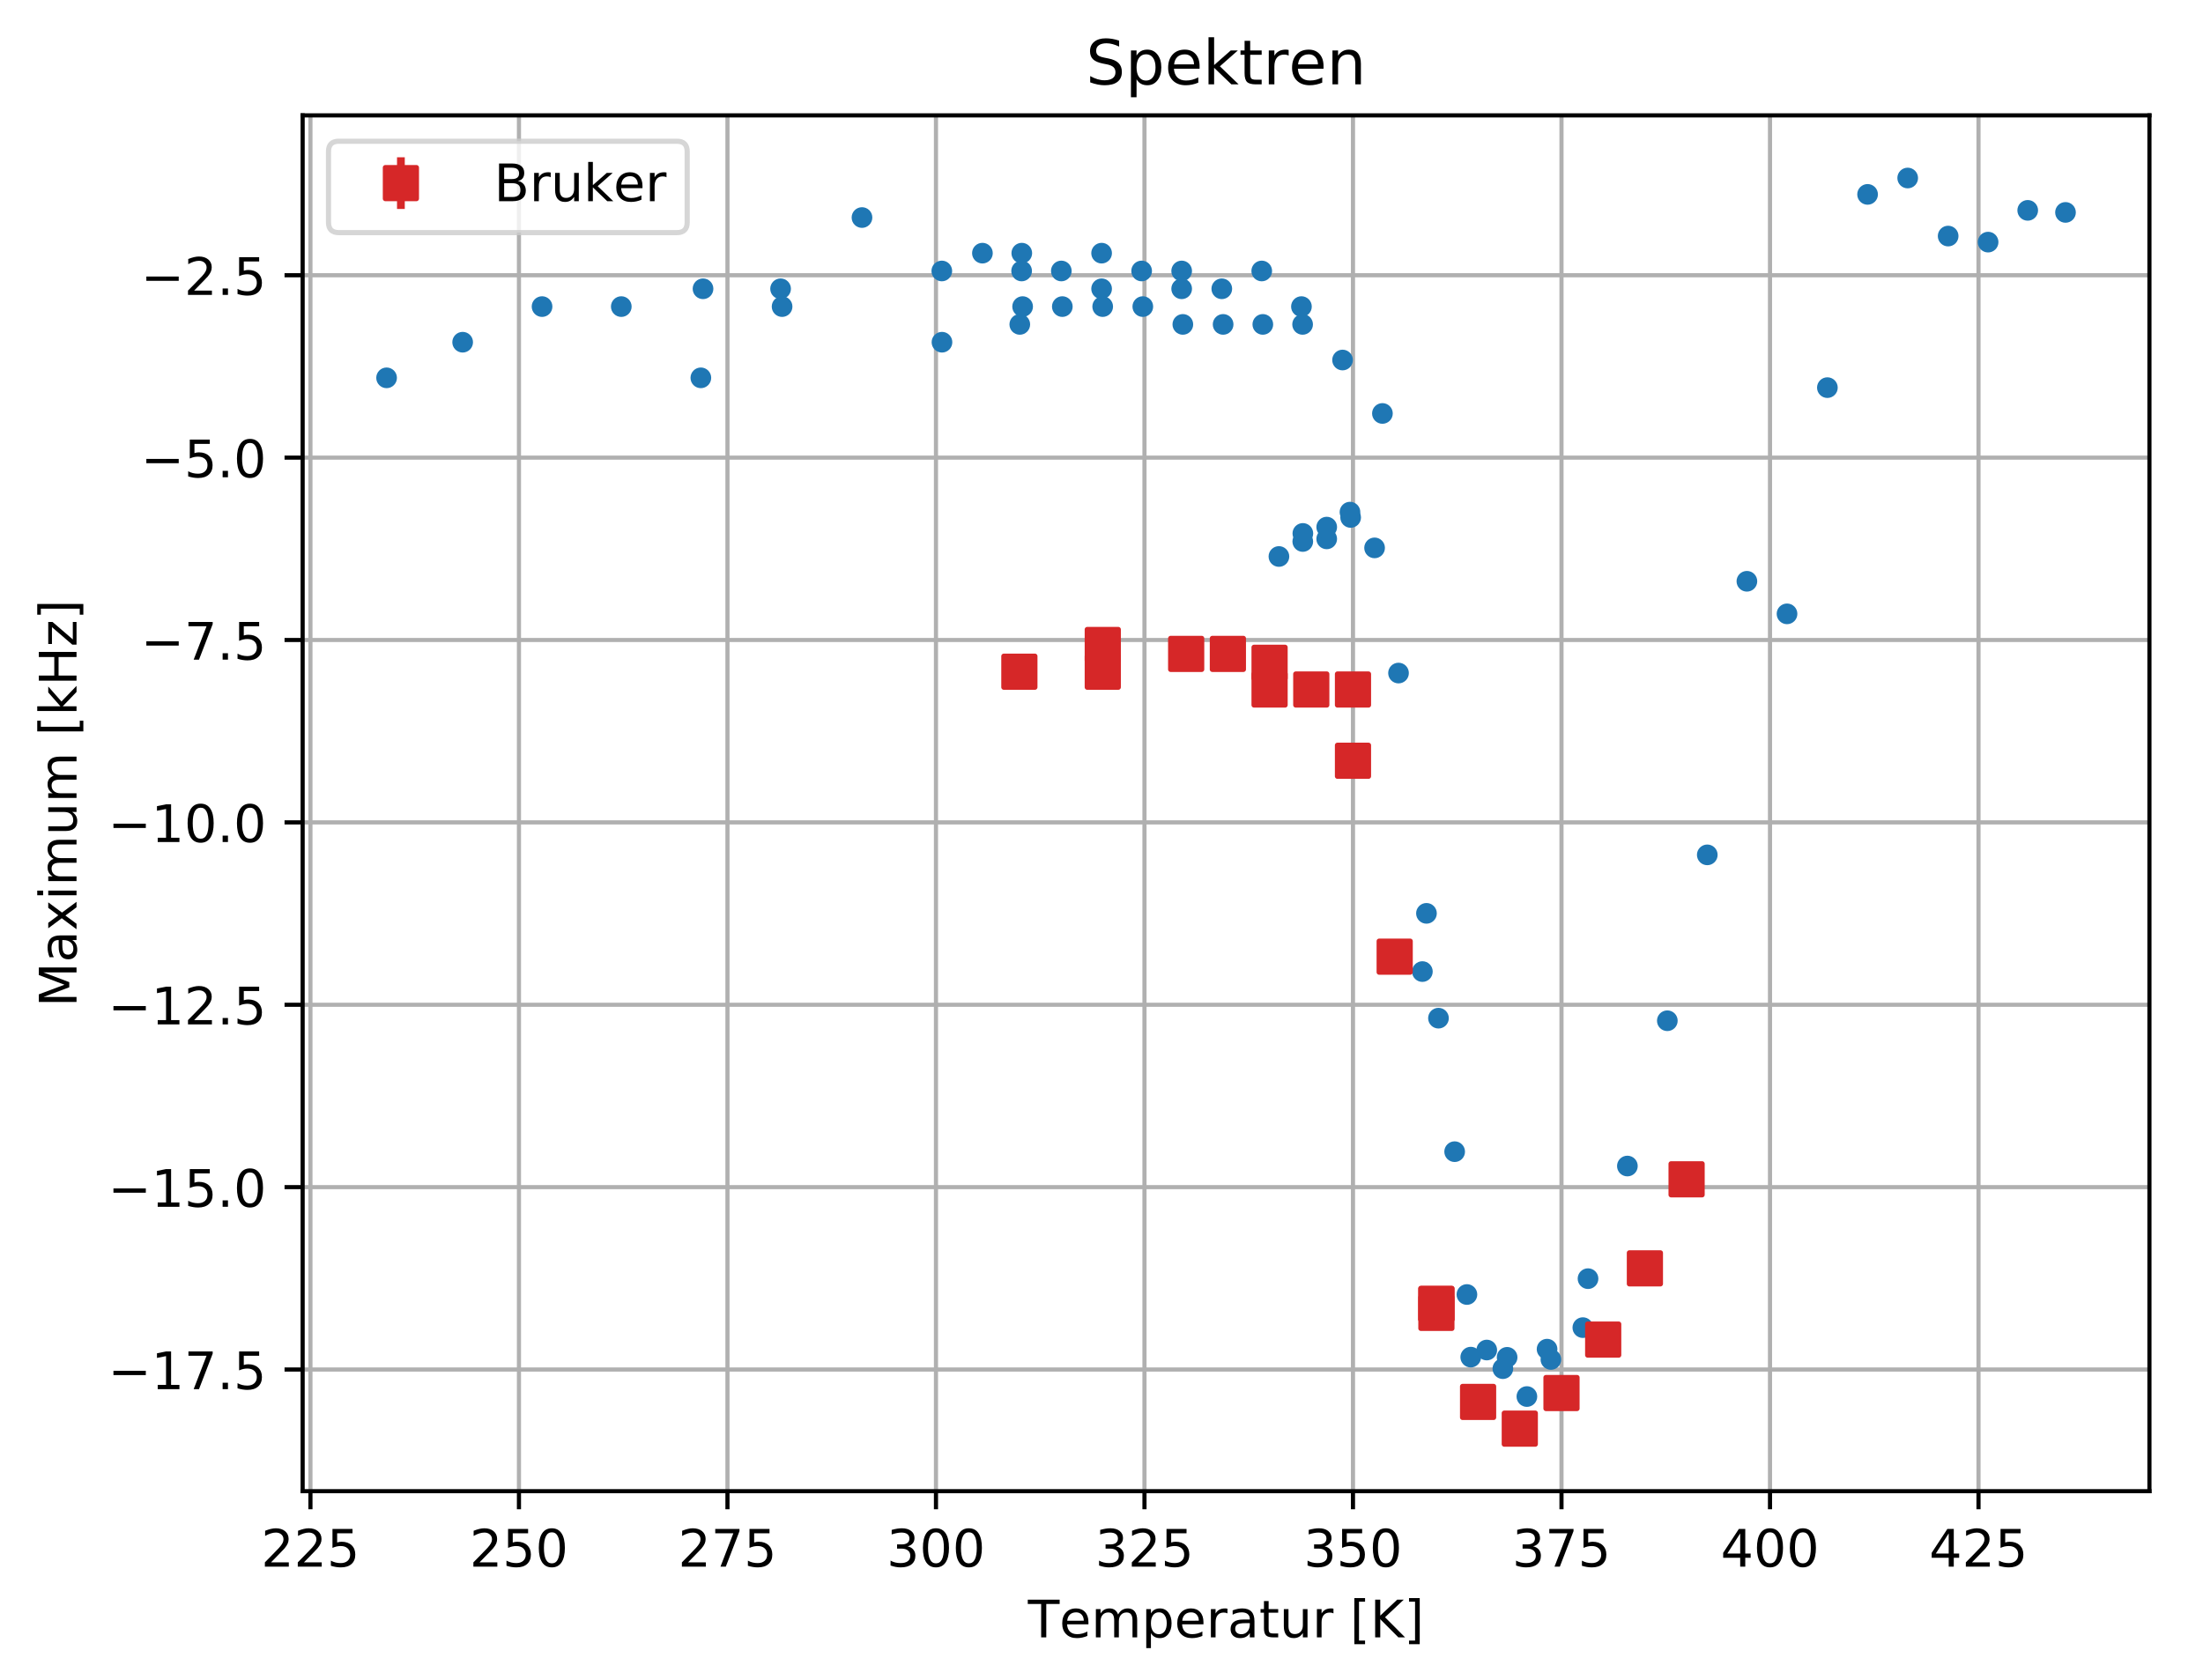 <?xml version="1.0" encoding="utf-8" standalone="no"?>
<!DOCTYPE svg PUBLIC "-//W3C//DTD SVG 1.1//EN"
  "http://www.w3.org/Graphics/SVG/1.1/DTD/svg11.dtd">
<!-- Created with matplotlib (http://matplotlib.org/) -->
<svg height="325pt" version="1.1" viewBox="0 0 426 325" width="426pt" xmlns="http://www.w3.org/2000/svg" xmlns:xlink="http://www.w3.org/1999/xlink">
 <defs>
  <style type="text/css">
*{stroke-linecap:butt;stroke-linejoin:round;}
  </style>
 </defs>
 <g id="figure_1">
  <g id="patch_1">
   <path d="M 0 325.986 
L 426.343 325.986 
L 426.343 0 
L 0 0 
z
" style="fill:#ffffff;"/>
  </g>
  <g id="axes_1">
   <g id="patch_2">
    <path d="M 58.523 288.43 
L 415.643 288.43 
L 415.643 22.318 
L 58.523 22.318 
z
" style="fill:#ffffff;"/>
   </g>
   <g id="matplotlib.axis_1">
    <g id="xtick_1">
     <g id="line2d_1">
      <path clip-path="url(#pf6252d407a)" d="M 60.031 288.43 
L 60.031 22.318 
" style="fill:none;stroke:#b0b0b0;stroke-linecap:square;stroke-width:0.8;"/>
     </g>
     <g id="line2d_2">
      <defs>
       <path d="M 0 0 
L 0 3.5 
" id="mc29997a175" style="stroke:#000000;stroke-width:0.8;"/>
      </defs>
      <g>
       <use style="stroke:#000000;stroke-width:0.8;" x="60.031" xlink:href="#mc29997a175" y="288.43"/>
      </g>
     </g>
     <g id="text_1">
      <!-- 225 -->
      <defs>
       <path d="M 19.188 8.297 
L 53.609 8.297 
L 53.609 0 
L 7.328 0 
L 7.328 8.297 
Q 12.938 14.109 22.625 23.891 
Q 32.328 33.688 34.812 36.531 
Q 39.547 41.844 41.422 45.531 
Q 43.312 49.219 43.312 52.781 
Q 43.312 58.594 39.234 62.25 
Q 35.156 65.922 28.609 65.922 
Q 23.969 65.922 18.812 64.312 
Q 13.672 62.703 7.812 59.422 
L 7.812 69.391 
Q 13.766 71.781 18.938 73 
Q 24.125 74.219 28.422 74.219 
Q 39.75 74.219 46.484 68.547 
Q 53.219 62.891 53.219 53.422 
Q 53.219 48.922 51.531 44.891 
Q 49.859 40.875 45.406 35.406 
Q 44.188 33.984 37.641 27.219 
Q 31.109 20.453 19.188 8.297 
z
" id="DejaVuSans-32"/>
       <path d="M 10.797 72.906 
L 49.516 72.906 
L 49.516 64.594 
L 19.828 64.594 
L 19.828 46.734 
Q 21.969 47.469 24.109 47.828 
Q 26.266 48.188 28.422 48.188 
Q 40.625 48.188 47.75 41.5 
Q 54.891 34.812 54.891 23.391 
Q 54.891 11.625 47.562 5.094 
Q 40.234 -1.422 26.906 -1.422 
Q 22.312 -1.422 17.547 -0.641 
Q 12.797 0.141 7.719 1.703 
L 7.719 11.625 
Q 12.109 9.234 16.797 8.062 
Q 21.484 6.891 26.703 6.891 
Q 35.156 6.891 40.078 11.328 
Q 45.016 15.766 45.016 23.391 
Q 45.016 31 40.078 35.438 
Q 35.156 39.891 26.703 39.891 
Q 22.75 39.891 18.812 39.016 
Q 14.891 38.141 10.797 36.281 
z
" id="DejaVuSans-35"/>
      </defs>
      <g transform="translate(50.488 303.029)scale(0.1 -0.1)">
       <use xlink:href="#DejaVuSans-32"/>
       <use x="63.623" xlink:href="#DejaVuSans-32"/>
       <use x="127.246" xlink:href="#DejaVuSans-35"/>
      </g>
     </g>
    </g>
    <g id="xtick_2">
     <g id="line2d_3">
      <path clip-path="url(#pf6252d407a)" d="M 100.351 288.43 
L 100.351 22.318 
" style="fill:none;stroke:#b0b0b0;stroke-linecap:square;stroke-width:0.8;"/>
     </g>
     <g id="line2d_4">
      <g>
       <use style="stroke:#000000;stroke-width:0.8;" x="100.351" xlink:href="#mc29997a175" y="288.43"/>
      </g>
     </g>
     <g id="text_2">
      <!-- 250 -->
      <defs>
       <path d="M 31.781 66.406 
Q 24.172 66.406 20.328 58.906 
Q 16.5 51.422 16.5 36.375 
Q 16.5 21.391 20.328 13.891 
Q 24.172 6.391 31.781 6.391 
Q 39.453 6.391 43.281 13.891 
Q 47.125 21.391 47.125 36.375 
Q 47.125 51.422 43.281 58.906 
Q 39.453 66.406 31.781 66.406 
z
M 31.781 74.219 
Q 44.047 74.219 50.516 64.516 
Q 56.984 54.828 56.984 36.375 
Q 56.984 17.969 50.516 8.266 
Q 44.047 -1.422 31.781 -1.422 
Q 19.531 -1.422 13.062 8.266 
Q 6.594 17.969 6.594 36.375 
Q 6.594 54.828 13.062 64.516 
Q 19.531 74.219 31.781 74.219 
z
" id="DejaVuSans-30"/>
      </defs>
      <g transform="translate(90.807 303.029)scale(0.1 -0.1)">
       <use xlink:href="#DejaVuSans-32"/>
       <use x="63.623" xlink:href="#DejaVuSans-35"/>
       <use x="127.246" xlink:href="#DejaVuSans-30"/>
      </g>
     </g>
    </g>
    <g id="xtick_3">
     <g id="line2d_5">
      <path clip-path="url(#pf6252d407a)" d="M 140.671 288.43 
L 140.671 22.318 
" style="fill:none;stroke:#b0b0b0;stroke-linecap:square;stroke-width:0.8;"/>
     </g>
     <g id="line2d_6">
      <g>
       <use style="stroke:#000000;stroke-width:0.8;" x="140.671" xlink:href="#mc29997a175" y="288.43"/>
      </g>
     </g>
     <g id="text_3">
      <!-- 275 -->
      <defs>
       <path d="M 8.203 72.906 
L 55.078 72.906 
L 55.078 68.703 
L 28.609 0 
L 18.312 0 
L 43.219 64.594 
L 8.203 64.594 
z
" id="DejaVuSans-37"/>
      </defs>
      <g transform="translate(131.127 303.029)scale(0.1 -0.1)">
       <use xlink:href="#DejaVuSans-32"/>
       <use x="63.623" xlink:href="#DejaVuSans-37"/>
       <use x="127.246" xlink:href="#DejaVuSans-35"/>
      </g>
     </g>
    </g>
    <g id="xtick_4">
     <g id="line2d_7">
      <path clip-path="url(#pf6252d407a)" d="M 180.991 288.43 
L 180.991 22.318 
" style="fill:none;stroke:#b0b0b0;stroke-linecap:square;stroke-width:0.8;"/>
     </g>
     <g id="line2d_8">
      <g>
       <use style="stroke:#000000;stroke-width:0.8;" x="180.991" xlink:href="#mc29997a175" y="288.43"/>
      </g>
     </g>
     <g id="text_4">
      <!-- 300 -->
      <defs>
       <path d="M 40.578 39.312 
Q 47.656 37.797 51.625 33 
Q 55.609 28.219 55.609 21.188 
Q 55.609 10.406 48.188 4.484 
Q 40.766 -1.422 27.094 -1.422 
Q 22.516 -1.422 17.656 -0.516 
Q 12.797 0.391 7.625 2.203 
L 7.625 11.719 
Q 11.719 9.328 16.594 8.109 
Q 21.484 6.891 26.812 6.891 
Q 36.078 6.891 40.938 10.547 
Q 45.797 14.203 45.797 21.188 
Q 45.797 27.641 41.281 31.266 
Q 36.766 34.906 28.719 34.906 
L 20.219 34.906 
L 20.219 43.016 
L 29.109 43.016 
Q 36.375 43.016 40.234 45.922 
Q 44.094 48.828 44.094 54.297 
Q 44.094 59.906 40.109 62.906 
Q 36.141 65.922 28.719 65.922 
Q 24.656 65.922 20.016 65.031 
Q 15.375 64.156 9.812 62.312 
L 9.812 71.094 
Q 15.438 72.656 20.344 73.438 
Q 25.25 74.219 29.594 74.219 
Q 40.828 74.219 47.359 69.109 
Q 53.906 64.016 53.906 55.328 
Q 53.906 49.266 50.438 45.094 
Q 46.969 40.922 40.578 39.312 
z
" id="DejaVuSans-33"/>
      </defs>
      <g transform="translate(171.447 303.029)scale(0.1 -0.1)">
       <use xlink:href="#DejaVuSans-33"/>
       <use x="63.623" xlink:href="#DejaVuSans-30"/>
       <use x="127.246" xlink:href="#DejaVuSans-30"/>
      </g>
     </g>
    </g>
    <g id="xtick_5">
     <g id="line2d_9">
      <path clip-path="url(#pf6252d407a)" d="M 221.31 288.43 
L 221.31 22.318 
" style="fill:none;stroke:#b0b0b0;stroke-linecap:square;stroke-width:0.8;"/>
     </g>
     <g id="line2d_10">
      <g>
       <use style="stroke:#000000;stroke-width:0.8;" x="221.31" xlink:href="#mc29997a175" y="288.43"/>
      </g>
     </g>
     <g id="text_5">
      <!-- 325 -->
      <g transform="translate(211.767 303.029)scale(0.1 -0.1)">
       <use xlink:href="#DejaVuSans-33"/>
       <use x="63.623" xlink:href="#DejaVuSans-32"/>
       <use x="127.246" xlink:href="#DejaVuSans-35"/>
      </g>
     </g>
    </g>
    <g id="xtick_6">
     <g id="line2d_11">
      <path clip-path="url(#pf6252d407a)" d="M 261.63 288.43 
L 261.63 22.318 
" style="fill:none;stroke:#b0b0b0;stroke-linecap:square;stroke-width:0.8;"/>
     </g>
     <g id="line2d_12">
      <g>
       <use style="stroke:#000000;stroke-width:0.8;" x="261.63" xlink:href="#mc29997a175" y="288.43"/>
      </g>
     </g>
     <g id="text_6">
      <!-- 350 -->
      <g transform="translate(252.086 303.029)scale(0.1 -0.1)">
       <use xlink:href="#DejaVuSans-33"/>
       <use x="63.623" xlink:href="#DejaVuSans-35"/>
       <use x="127.246" xlink:href="#DejaVuSans-30"/>
      </g>
     </g>
    </g>
    <g id="xtick_7">
     <g id="line2d_13">
      <path clip-path="url(#pf6252d407a)" d="M 301.95 288.43 
L 301.95 22.318 
" style="fill:none;stroke:#b0b0b0;stroke-linecap:square;stroke-width:0.8;"/>
     </g>
     <g id="line2d_14">
      <g>
       <use style="stroke:#000000;stroke-width:0.8;" x="301.95" xlink:href="#mc29997a175" y="288.43"/>
      </g>
     </g>
     <g id="text_7">
      <!-- 375 -->
      <g transform="translate(292.406 303.029)scale(0.1 -0.1)">
       <use xlink:href="#DejaVuSans-33"/>
       <use x="63.623" xlink:href="#DejaVuSans-37"/>
       <use x="127.246" xlink:href="#DejaVuSans-35"/>
      </g>
     </g>
    </g>
    <g id="xtick_8">
     <g id="line2d_15">
      <path clip-path="url(#pf6252d407a)" d="M 342.27 288.43 
L 342.27 22.318 
" style="fill:none;stroke:#b0b0b0;stroke-linecap:square;stroke-width:0.8;"/>
     </g>
     <g id="line2d_16">
      <g>
       <use style="stroke:#000000;stroke-width:0.8;" x="342.27" xlink:href="#mc29997a175" y="288.43"/>
      </g>
     </g>
     <g id="text_8">
      <!-- 400 -->
      <defs>
       <path d="M 37.797 64.312 
L 12.891 25.391 
L 37.797 25.391 
z
M 35.203 72.906 
L 47.609 72.906 
L 47.609 25.391 
L 58.016 25.391 
L 58.016 17.188 
L 47.609 17.188 
L 47.609 0 
L 37.797 0 
L 37.797 17.188 
L 4.891 17.188 
L 4.891 26.703 
z
" id="DejaVuSans-34"/>
      </defs>
      <g transform="translate(332.726 303.029)scale(0.1 -0.1)">
       <use xlink:href="#DejaVuSans-34"/>
       <use x="63.623" xlink:href="#DejaVuSans-30"/>
       <use x="127.246" xlink:href="#DejaVuSans-30"/>
      </g>
     </g>
    </g>
    <g id="xtick_9">
     <g id="line2d_17">
      <path clip-path="url(#pf6252d407a)" d="M 382.589 288.43 
L 382.589 22.318 
" style="fill:none;stroke:#b0b0b0;stroke-linecap:square;stroke-width:0.8;"/>
     </g>
     <g id="line2d_18">
      <g>
       <use style="stroke:#000000;stroke-width:0.8;" x="382.589" xlink:href="#mc29997a175" y="288.43"/>
      </g>
     </g>
     <g id="text_9">
      <!-- 425 -->
      <g transform="translate(373.046 303.029)scale(0.1 -0.1)">
       <use xlink:href="#DejaVuSans-34"/>
       <use x="63.623" xlink:href="#DejaVuSans-32"/>
       <use x="127.246" xlink:href="#DejaVuSans-35"/>
      </g>
     </g>
    </g>
    <g id="text_10">
     <!-- Temperatur [K] -->
     <defs>
      <path d="M -0.297 72.906 
L 61.375 72.906 
L 61.375 64.594 
L 35.5 64.594 
L 35.5 0 
L 25.594 0 
L 25.594 64.594 
L -0.297 64.594 
z
" id="DejaVuSans-54"/>
      <path d="M 56.203 29.594 
L 56.203 25.203 
L 14.891 25.203 
Q 15.484 15.922 20.484 11.062 
Q 25.484 6.203 34.422 6.203 
Q 39.594 6.203 44.453 7.469 
Q 49.312 8.734 54.109 11.281 
L 54.109 2.781 
Q 49.266 0.734 44.188 -0.344 
Q 39.109 -1.422 33.891 -1.422 
Q 20.797 -1.422 13.156 6.188 
Q 5.516 13.812 5.516 26.812 
Q 5.516 40.234 12.766 48.109 
Q 20.016 56 32.328 56 
Q 43.359 56 49.781 48.891 
Q 56.203 41.797 56.203 29.594 
z
M 47.219 32.234 
Q 47.125 39.594 43.094 43.984 
Q 39.062 48.391 32.422 48.391 
Q 24.906 48.391 20.391 44.141 
Q 15.875 39.891 15.188 32.172 
z
" id="DejaVuSans-65"/>
      <path d="M 52 44.188 
Q 55.375 50.25 60.062 53.125 
Q 64.75 56 71.094 56 
Q 79.641 56 84.281 50.016 
Q 88.922 44.047 88.922 33.016 
L 88.922 0 
L 79.891 0 
L 79.891 32.719 
Q 79.891 40.578 77.094 44.375 
Q 74.312 48.188 68.609 48.188 
Q 61.625 48.188 57.562 43.547 
Q 53.516 38.922 53.516 30.906 
L 53.516 0 
L 44.484 0 
L 44.484 32.719 
Q 44.484 40.625 41.703 44.406 
Q 38.922 48.188 33.109 48.188 
Q 26.219 48.188 22.156 43.531 
Q 18.109 38.875 18.109 30.906 
L 18.109 0 
L 9.078 0 
L 9.078 54.688 
L 18.109 54.688 
L 18.109 46.188 
Q 21.188 51.219 25.484 53.609 
Q 29.781 56 35.688 56 
Q 41.656 56 45.828 52.969 
Q 50 49.953 52 44.188 
z
" id="DejaVuSans-6d"/>
      <path d="M 18.109 8.203 
L 18.109 -20.797 
L 9.078 -20.797 
L 9.078 54.688 
L 18.109 54.688 
L 18.109 46.391 
Q 20.953 51.266 25.266 53.625 
Q 29.594 56 35.594 56 
Q 45.562 56 51.781 48.094 
Q 58.016 40.188 58.016 27.297 
Q 58.016 14.406 51.781 6.484 
Q 45.562 -1.422 35.594 -1.422 
Q 29.594 -1.422 25.266 0.953 
Q 20.953 3.328 18.109 8.203 
z
M 48.688 27.297 
Q 48.688 37.203 44.609 42.844 
Q 40.531 48.484 33.406 48.484 
Q 26.266 48.484 22.188 42.844 
Q 18.109 37.203 18.109 27.297 
Q 18.109 17.391 22.188 11.75 
Q 26.266 6.109 33.406 6.109 
Q 40.531 6.109 44.609 11.75 
Q 48.688 17.391 48.688 27.297 
z
" id="DejaVuSans-70"/>
      <path d="M 41.109 46.297 
Q 39.594 47.172 37.812 47.578 
Q 36.031 48 33.891 48 
Q 26.266 48 22.188 43.047 
Q 18.109 38.094 18.109 28.812 
L 18.109 0 
L 9.078 0 
L 9.078 54.688 
L 18.109 54.688 
L 18.109 46.188 
Q 20.953 51.172 25.484 53.578 
Q 30.031 56 36.531 56 
Q 37.453 56 38.578 55.875 
Q 39.703 55.766 41.062 55.516 
z
" id="DejaVuSans-72"/>
      <path d="M 34.281 27.484 
Q 23.391 27.484 19.188 25 
Q 14.984 22.516 14.984 16.5 
Q 14.984 11.719 18.141 8.906 
Q 21.297 6.109 26.703 6.109 
Q 34.188 6.109 38.703 11.406 
Q 43.219 16.703 43.219 25.484 
L 43.219 27.484 
z
M 52.203 31.203 
L 52.203 0 
L 43.219 0 
L 43.219 8.297 
Q 40.141 3.328 35.547 0.953 
Q 30.953 -1.422 24.312 -1.422 
Q 15.922 -1.422 10.953 3.297 
Q 6 8.016 6 15.922 
Q 6 25.141 12.172 29.828 
Q 18.359 34.516 30.609 34.516 
L 43.219 34.516 
L 43.219 35.406 
Q 43.219 41.609 39.141 45 
Q 35.062 48.391 27.688 48.391 
Q 23 48.391 18.547 47.266 
Q 14.109 46.141 10.016 43.891 
L 10.016 52.203 
Q 14.938 54.109 19.578 55.047 
Q 24.219 56 28.609 56 
Q 40.484 56 46.344 49.844 
Q 52.203 43.703 52.203 31.203 
z
" id="DejaVuSans-61"/>
      <path d="M 18.312 70.219 
L 18.312 54.688 
L 36.812 54.688 
L 36.812 47.703 
L 18.312 47.703 
L 18.312 18.016 
Q 18.312 11.328 20.141 9.422 
Q 21.969 7.516 27.594 7.516 
L 36.812 7.516 
L 36.812 0 
L 27.594 0 
Q 17.188 0 13.234 3.875 
Q 9.281 7.766 9.281 18.016 
L 9.281 47.703 
L 2.688 47.703 
L 2.688 54.688 
L 9.281 54.688 
L 9.281 70.219 
z
" id="DejaVuSans-74"/>
      <path d="M 8.5 21.578 
L 8.5 54.688 
L 17.484 54.688 
L 17.484 21.922 
Q 17.484 14.156 20.5 10.266 
Q 23.531 6.391 29.594 6.391 
Q 36.859 6.391 41.078 11.031 
Q 45.312 15.672 45.312 23.688 
L 45.312 54.688 
L 54.297 54.688 
L 54.297 0 
L 45.312 0 
L 45.312 8.406 
Q 42.047 3.422 37.719 1 
Q 33.406 -1.422 27.688 -1.422 
Q 18.266 -1.422 13.375 4.438 
Q 8.5 10.297 8.5 21.578 
z
M 31.109 56 
z
" id="DejaVuSans-75"/>
      <path id="DejaVuSans-20"/>
      <path d="M 8.594 75.984 
L 29.297 75.984 
L 29.297 69 
L 17.578 69 
L 17.578 -6.203 
L 29.297 -6.203 
L 29.297 -13.188 
L 8.594 -13.188 
z
" id="DejaVuSans-5b"/>
      <path d="M 9.812 72.906 
L 19.672 72.906 
L 19.672 42.094 
L 52.391 72.906 
L 65.094 72.906 
L 28.906 38.922 
L 67.672 0 
L 54.688 0 
L 19.672 35.109 
L 19.672 0 
L 9.812 0 
z
" id="DejaVuSans-4b"/>
      <path d="M 30.422 75.984 
L 30.422 -13.188 
L 9.719 -13.188 
L 9.719 -6.203 
L 21.391 -6.203 
L 21.391 69 
L 9.719 69 
L 9.719 75.984 
z
" id="DejaVuSans-5d"/>
     </defs>
     <g transform="translate(198.772 316.707)scale(0.1 -0.1)">
      <use xlink:href="#DejaVuSans-54"/>
      <use x="60.818" xlink:href="#DejaVuSans-65"/>
      <use x="122.342" xlink:href="#DejaVuSans-6d"/>
      <use x="219.754" xlink:href="#DejaVuSans-70"/>
      <use x="283.23" xlink:href="#DejaVuSans-65"/>
      <use x="344.754" xlink:href="#DejaVuSans-72"/>
      <use x="385.867" xlink:href="#DejaVuSans-61"/>
      <use x="447.146" xlink:href="#DejaVuSans-74"/>
      <use x="486.355" xlink:href="#DejaVuSans-75"/>
      <use x="549.734" xlink:href="#DejaVuSans-72"/>
      <use x="590.848" xlink:href="#DejaVuSans-20"/>
      <use x="622.635" xlink:href="#DejaVuSans-5b"/>
      <use x="661.648" xlink:href="#DejaVuSans-4b"/>
      <use x="727.225" xlink:href="#DejaVuSans-5d"/>
     </g>
    </g>
   </g>
   <g id="matplotlib.axis_2">
    <g id="ytick_1">
     <g id="line2d_19">
      <path clip-path="url(#pf6252d407a)" d="M 58.523 264.898 
L 415.643 264.898 
" style="fill:none;stroke:#b0b0b0;stroke-linecap:square;stroke-width:0.8;"/>
     </g>
     <g id="line2d_20">
      <defs>
       <path d="M 0 0 
L -3.5 0 
" id="m3294d72e18" style="stroke:#000000;stroke-width:0.8;"/>
      </defs>
      <g>
       <use style="stroke:#000000;stroke-width:0.8;" x="58.523" xlink:href="#m3294d72e18" y="264.898"/>
      </g>
     </g>
     <g id="text_11">
      <!-- −17.5 -->
      <defs>
       <path d="M 10.594 35.5 
L 73.188 35.5 
L 73.188 27.203 
L 10.594 27.203 
z
" id="DejaVuSans-2212"/>
       <path d="M 12.406 8.297 
L 28.516 8.297 
L 28.516 63.922 
L 10.984 60.406 
L 10.984 69.391 
L 28.422 72.906 
L 38.281 72.906 
L 38.281 8.297 
L 54.391 8.297 
L 54.391 0 
L 12.406 0 
z
" id="DejaVuSans-31"/>
       <path d="M 10.688 12.406 
L 21 12.406 
L 21 0 
L 10.688 0 
z
" id="DejaVuSans-2e"/>
      </defs>
      <g transform="translate(20.878 268.697)scale(0.1 -0.1)">
       <use xlink:href="#DejaVuSans-2212"/>
       <use x="83.789" xlink:href="#DejaVuSans-31"/>
       <use x="147.412" xlink:href="#DejaVuSans-37"/>
       <use x="211.035" xlink:href="#DejaVuSans-2e"/>
       <use x="242.822" xlink:href="#DejaVuSans-35"/>
      </g>
     </g>
    </g>
    <g id="ytick_2">
     <g id="line2d_21">
      <path clip-path="url(#pf6252d407a)" d="M 58.523 229.621 
L 415.643 229.621 
" style="fill:none;stroke:#b0b0b0;stroke-linecap:square;stroke-width:0.8;"/>
     </g>
     <g id="line2d_22">
      <g>
       <use style="stroke:#000000;stroke-width:0.8;" x="58.523" xlink:href="#m3294d72e18" y="229.621"/>
      </g>
     </g>
     <g id="text_12">
      <!-- −15.0 -->
      <g transform="translate(20.878 233.42)scale(0.1 -0.1)">
       <use xlink:href="#DejaVuSans-2212"/>
       <use x="83.789" xlink:href="#DejaVuSans-31"/>
       <use x="147.412" xlink:href="#DejaVuSans-35"/>
       <use x="211.035" xlink:href="#DejaVuSans-2e"/>
       <use x="242.822" xlink:href="#DejaVuSans-30"/>
      </g>
     </g>
    </g>
    <g id="ytick_3">
     <g id="line2d_23">
      <path clip-path="url(#pf6252d407a)" d="M 58.523 194.345 
L 415.643 194.345 
" style="fill:none;stroke:#b0b0b0;stroke-linecap:square;stroke-width:0.8;"/>
     </g>
     <g id="line2d_24">
      <g>
       <use style="stroke:#000000;stroke-width:0.8;" x="58.523" xlink:href="#m3294d72e18" y="194.345"/>
      </g>
     </g>
     <g id="text_13">
      <!-- −12.5 -->
      <g transform="translate(20.878 198.144)scale(0.1 -0.1)">
       <use xlink:href="#DejaVuSans-2212"/>
       <use x="83.789" xlink:href="#DejaVuSans-31"/>
       <use x="147.412" xlink:href="#DejaVuSans-32"/>
       <use x="211.035" xlink:href="#DejaVuSans-2e"/>
       <use x="242.822" xlink:href="#DejaVuSans-35"/>
      </g>
     </g>
    </g>
    <g id="ytick_4">
     <g id="line2d_25">
      <path clip-path="url(#pf6252d407a)" d="M 58.523 159.068 
L 415.643 159.068 
" style="fill:none;stroke:#b0b0b0;stroke-linecap:square;stroke-width:0.8;"/>
     </g>
     <g id="line2d_26">
      <g>
       <use style="stroke:#000000;stroke-width:0.8;" x="58.523" xlink:href="#m3294d72e18" y="159.068"/>
      </g>
     </g>
     <g id="text_14">
      <!-- −10.0 -->
      <g transform="translate(20.878 162.868)scale(0.1 -0.1)">
       <use xlink:href="#DejaVuSans-2212"/>
       <use x="83.789" xlink:href="#DejaVuSans-31"/>
       <use x="147.412" xlink:href="#DejaVuSans-30"/>
       <use x="211.035" xlink:href="#DejaVuSans-2e"/>
       <use x="242.822" xlink:href="#DejaVuSans-30"/>
      </g>
     </g>
    </g>
    <g id="ytick_5">
     <g id="line2d_27">
      <path clip-path="url(#pf6252d407a)" d="M 58.523 123.792 
L 415.643 123.792 
" style="fill:none;stroke:#b0b0b0;stroke-linecap:square;stroke-width:0.8;"/>
     </g>
     <g id="line2d_28">
      <g>
       <use style="stroke:#000000;stroke-width:0.8;" x="58.523" xlink:href="#m3294d72e18" y="123.792"/>
      </g>
     </g>
     <g id="text_15">
      <!-- −7.5 -->
      <g transform="translate(27.241 127.591)scale(0.1 -0.1)">
       <use xlink:href="#DejaVuSans-2212"/>
       <use x="83.789" xlink:href="#DejaVuSans-37"/>
       <use x="147.412" xlink:href="#DejaVuSans-2e"/>
       <use x="179.199" xlink:href="#DejaVuSans-35"/>
      </g>
     </g>
    </g>
    <g id="ytick_6">
     <g id="line2d_29">
      <path clip-path="url(#pf6252d407a)" d="M 58.523 88.516 
L 415.643 88.516 
" style="fill:none;stroke:#b0b0b0;stroke-linecap:square;stroke-width:0.8;"/>
     </g>
     <g id="line2d_30">
      <g>
       <use style="stroke:#000000;stroke-width:0.8;" x="58.523" xlink:href="#m3294d72e18" y="88.516"/>
      </g>
     </g>
     <g id="text_16">
      <!-- −5.0 -->
      <g transform="translate(27.241 92.315)scale(0.1 -0.1)">
       <use xlink:href="#DejaVuSans-2212"/>
       <use x="83.789" xlink:href="#DejaVuSans-35"/>
       <use x="147.412" xlink:href="#DejaVuSans-2e"/>
       <use x="179.199" xlink:href="#DejaVuSans-30"/>
      </g>
     </g>
    </g>
    <g id="ytick_7">
     <g id="line2d_31">
      <path clip-path="url(#pf6252d407a)" d="M 58.523 53.239 
L 415.643 53.239 
" style="fill:none;stroke:#b0b0b0;stroke-linecap:square;stroke-width:0.8;"/>
     </g>
     <g id="line2d_32">
      <g>
       <use style="stroke:#000000;stroke-width:0.8;" x="58.523" xlink:href="#m3294d72e18" y="53.239"/>
      </g>
     </g>
     <g id="text_17">
      <!-- −2.5 -->
      <g transform="translate(27.241 57.038)scale(0.1 -0.1)">
       <use xlink:href="#DejaVuSans-2212"/>
       <use x="83.789" xlink:href="#DejaVuSans-32"/>
       <use x="147.412" xlink:href="#DejaVuSans-2e"/>
       <use x="179.199" xlink:href="#DejaVuSans-35"/>
      </g>
     </g>
    </g>
    <g id="text_18">
     <!-- Maximum [kHz] -->
     <defs>
      <path d="M 9.812 72.906 
L 24.516 72.906 
L 43.109 23.297 
L 61.812 72.906 
L 76.516 72.906 
L 76.516 0 
L 66.891 0 
L 66.891 64.016 
L 48.094 14.016 
L 38.188 14.016 
L 19.391 64.016 
L 19.391 0 
L 9.812 0 
z
" id="DejaVuSans-4d"/>
      <path d="M 54.891 54.688 
L 35.109 28.078 
L 55.906 0 
L 45.312 0 
L 29.391 21.484 
L 13.484 0 
L 2.875 0 
L 24.125 28.609 
L 4.688 54.688 
L 15.281 54.688 
L 29.781 35.203 
L 44.281 54.688 
z
" id="DejaVuSans-78"/>
      <path d="M 9.422 54.688 
L 18.406 54.688 
L 18.406 0 
L 9.422 0 
z
M 9.422 75.984 
L 18.406 75.984 
L 18.406 64.594 
L 9.422 64.594 
z
" id="DejaVuSans-69"/>
      <path d="M 9.078 75.984 
L 18.109 75.984 
L 18.109 31.109 
L 44.922 54.688 
L 56.391 54.688 
L 27.391 29.109 
L 57.625 0 
L 45.906 0 
L 18.109 26.703 
L 18.109 0 
L 9.078 0 
z
" id="DejaVuSans-6b"/>
      <path d="M 9.812 72.906 
L 19.672 72.906 
L 19.672 43.016 
L 55.516 43.016 
L 55.516 72.906 
L 65.375 72.906 
L 65.375 0 
L 55.516 0 
L 55.516 34.719 
L 19.672 34.719 
L 19.672 0 
L 9.812 0 
z
" id="DejaVuSans-48"/>
      <path d="M 5.516 54.688 
L 48.188 54.688 
L 48.188 46.484 
L 14.406 7.172 
L 48.188 7.172 
L 48.188 0 
L 4.297 0 
L 4.297 8.203 
L 38.094 47.516 
L 5.516 47.516 
z
" id="DejaVuSans-7a"/>
     </defs>
     <g transform="translate(14.798 194.78)rotate(-90)scale(0.1 -0.1)">
      <use xlink:href="#DejaVuSans-4d"/>
      <use x="86.279" xlink:href="#DejaVuSans-61"/>
      <use x="147.559" xlink:href="#DejaVuSans-78"/>
      <use x="206.738" xlink:href="#DejaVuSans-69"/>
      <use x="234.521" xlink:href="#DejaVuSans-6d"/>
      <use x="331.934" xlink:href="#DejaVuSans-75"/>
      <use x="395.312" xlink:href="#DejaVuSans-6d"/>
      <use x="492.725" xlink:href="#DejaVuSans-20"/>
      <use x="524.512" xlink:href="#DejaVuSans-5b"/>
      <use x="563.525" xlink:href="#DejaVuSans-6b"/>
      <use x="621.436" xlink:href="#DejaVuSans-48"/>
      <use x="696.631" xlink:href="#DejaVuSans-7a"/>
      <use x="749.121" xlink:href="#DejaVuSans-5d"/>
     </g>
    </g>
   </g>
   <g id="LineCollection_1">
    <path clip-path="url(#pf6252d407a)" d="M 74.756 73.082 
L 74.756 73.082 
" style="fill:none;stroke:#1f77b4;stroke-width:1.5;"/>
    <path clip-path="url(#pf6252d407a)" d="M 89.465 66.192 
L 89.465 66.192 
" style="fill:none;stroke:#1f77b4;stroke-width:1.5;"/>
    <path clip-path="url(#pf6252d407a)" d="M 104.819 59.302 
L 104.819 59.302 
" style="fill:none;stroke:#1f77b4;stroke-width:1.5;"/>
    <path clip-path="url(#pf6252d407a)" d="M 120.14 59.302 
L 120.14 59.302 
" style="fill:none;stroke:#1f77b4;stroke-width:1.5;"/>
    <path clip-path="url(#pf6252d407a)" d="M 135.526 73.082 
L 135.526 73.082 
" style="fill:none;stroke:#1f77b4;stroke-width:1.5;"/>
    <path clip-path="url(#pf6252d407a)" d="M 150.944 55.857 
L 150.944 55.857 
" style="fill:none;stroke:#1f77b4;stroke-width:1.5;"/>
   </g>
   <g id="LineCollection_2">
    <path clip-path="url(#pf6252d407a)" d="M 135.945 55.857 
L 135.945 55.857 
" style="fill:none;stroke:#1f77b4;stroke-width:1.5;"/>
    <path clip-path="url(#pf6252d407a)" d="M 151.235 59.302 
L 151.235 59.302 
" style="fill:none;stroke:#1f77b4;stroke-width:1.5;"/>
    <path clip-path="url(#pf6252d407a)" d="M 166.685 42.077 
L 166.685 42.077 
" style="fill:none;stroke:#1f77b4;stroke-width:1.5;"/>
    <path clip-path="url(#pf6252d407a)" d="M 182.12 52.412 
L 182.12 52.412 
" style="fill:none;stroke:#1f77b4;stroke-width:1.5;"/>
    <path clip-path="url(#pf6252d407a)" d="M 197.586 48.967 
L 197.586 48.967 
" style="fill:none;stroke:#1f77b4;stroke-width:1.5;"/>
    <path clip-path="url(#pf6252d407a)" d="M 213.021 55.857 
L 213.021 55.857 
" style="fill:none;stroke:#1f77b4;stroke-width:1.5;"/>
    <path clip-path="url(#pf6252d407a)" d="M 228.503 52.412 
L 228.503 52.412 
" style="fill:none;stroke:#1f77b4;stroke-width:1.5;"/>
   </g>
   <g id="LineCollection_3">
    <path clip-path="url(#pf6252d407a)" d="M 182.152 66.192 
L 182.152 66.192 
" style="fill:none;stroke:#1f77b4;stroke-width:1.5;"/>
    <path clip-path="url(#pf6252d407a)" d="M 197.199 62.747 
L 197.199 62.747 
" style="fill:none;stroke:#1f77b4;stroke-width:1.5;"/>
   </g>
   <g id="LineCollection_4">
    <path clip-path="url(#pf6252d407a)" d="M 267.323 79.972 
L 267.323 79.972 
" style="fill:none;stroke:#1f77b4;stroke-width:1.5;"/>
    <path clip-path="url(#pf6252d407a)" d="M 259.614 69.637 
L 259.614 69.637 
" style="fill:none;stroke:#1f77b4;stroke-width:1.5;"/>
    <path clip-path="url(#pf6252d407a)" d="M 251.889 62.747 
L 251.889 62.747 
" style="fill:none;stroke:#1f77b4;stroke-width:1.5;"/>
    <path clip-path="url(#pf6252d407a)" d="M 244.196 62.747 
L 244.196 62.747 
" style="fill:none;stroke:#1f77b4;stroke-width:1.5;"/>
    <path clip-path="url(#pf6252d407a)" d="M 236.519 62.747 
L 236.519 62.747 
" style="fill:none;stroke:#1f77b4;stroke-width:1.5;"/>
    <path clip-path="url(#pf6252d407a)" d="M 228.729 62.747 
L 228.729 62.747 
" style="fill:none;stroke:#1f77b4;stroke-width:1.5;"/>
    <path clip-path="url(#pf6252d407a)" d="M 220.988 59.302 
L 220.988 59.302 
" style="fill:none;stroke:#1f77b4;stroke-width:1.5;"/>
    <path clip-path="url(#pf6252d407a)" d="M 213.23 59.302 
L 213.23 59.302 
" style="fill:none;stroke:#1f77b4;stroke-width:1.5;"/>
    <path clip-path="url(#pf6252d407a)" d="M 205.424 59.302 
L 205.424 59.302 
" style="fill:none;stroke:#1f77b4;stroke-width:1.5;"/>
    <path clip-path="url(#pf6252d407a)" d="M 197.747 59.302 
L 197.747 59.302 
" style="fill:none;stroke:#1f77b4;stroke-width:1.5;"/>
   </g>
   <g id="LineCollection_5">
    <path clip-path="url(#pf6252d407a)" d="M 306.079 256.794 
L 306.079 256.793 
" style="fill:none;stroke:#1f77b4;stroke-width:1.5;"/>
    <path clip-path="url(#pf6252d407a)" d="M 299.902 262.954 
L 299.902 262.953 
" style="fill:none;stroke:#1f77b4;stroke-width:1.5;"/>
    <path clip-path="url(#pf6252d407a)" d="M 295.257 270.125 
L 295.257 270.124 
" style="fill:none;stroke:#1f77b4;stroke-width:1.5;"/>
    <path clip-path="url(#pf6252d407a)" d="M 290.612 264.733 
L 290.612 264.732 
" style="fill:none;stroke:#1f77b4;stroke-width:1.5;"/>
    <path clip-path="url(#pf6252d407a)" d="M 287.499 261.129 
L 287.499 261.127 
" style="fill:none;stroke:#1f77b4;stroke-width:1.5;"/>
    <path clip-path="url(#pf6252d407a)" d="M 284.403 262.504 
L 284.403 262.5 
" style="fill:none;stroke:#1f77b4;stroke-width:1.5;"/>
    <path clip-path="url(#pf6252d407a)" d="M 281.29 222.765 
L 281.29 222.759 
" style="fill:none;stroke:#1f77b4;stroke-width:1.5;"/>
    <path clip-path="url(#pf6252d407a)" d="M 278.161 196.944 
L 278.161 196.935 
" style="fill:none;stroke:#1f77b4;stroke-width:1.5;"/>
    <path clip-path="url(#pf6252d407a)" d="M 275.049 187.931 
L 275.049 187.92 
" style="fill:none;stroke:#1f77b4;stroke-width:1.5;"/>
    <path clip-path="url(#pf6252d407a)" d="M 270.436 130.19 
L 270.436 130.181 
" style="fill:none;stroke:#1f77b4;stroke-width:1.5;"/>
    <path clip-path="url(#pf6252d407a)" d="M 265.807 105.976 
L 265.807 105.971 
" style="fill:none;stroke:#1f77b4;stroke-width:1.5;"/>
    <path clip-path="url(#pf6252d407a)" d="M 261.179 100.09 
L 261.179 100.086 
" style="fill:none;stroke:#1f77b4;stroke-width:1.5;"/>
    <path clip-path="url(#pf6252d407a)" d="M 256.55 104.233 
L 256.55 104.23 
" style="fill:none;stroke:#1f77b4;stroke-width:1.5;"/>
    <path clip-path="url(#pf6252d407a)" d="M 251.937 103.178 
L 251.937 103.176 
" style="fill:none;stroke:#1f77b4;stroke-width:1.5;"/>
    <path clip-path="url(#pf6252d407a)" d="M 261.049 99.058 
L 261.049 99.054 
" style="fill:none;stroke:#1f77b4;stroke-width:1.5;"/>
    <path clip-path="url(#pf6252d407a)" d="M 256.55 101.956 
L 256.55 101.953 
" style="fill:none;stroke:#1f77b4;stroke-width:1.5;"/>
    <path clip-path="url(#pf6252d407a)" d="M 251.921 104.739 
L 251.921 104.737 
" style="fill:none;stroke:#1f77b4;stroke-width:1.5;"/>
    <path clip-path="url(#pf6252d407a)" d="M 247.309 107.64 
L 247.309 107.638 
" style="fill:none;stroke:#1f77b4;stroke-width:1.5;"/>
   </g>
   <g id="LineCollection_6">
    <path clip-path="url(#pf6252d407a)" d="M 399.411 41.086 
L 399.411 41.083 
" style="fill:none;stroke:#1f77b4;stroke-width:1.5;"/>
    <path clip-path="url(#pf6252d407a)" d="M 392.105 40.69 
L 392.105 40.686 
" style="fill:none;stroke:#1f77b4;stroke-width:1.5;"/>
    <path clip-path="url(#pf6252d407a)" d="M 384.444 46.835 
L 384.444 46.826 
" style="fill:none;stroke:#1f77b4;stroke-width:1.5;"/>
    <path clip-path="url(#pf6252d407a)" d="M 376.719 45.67 
L 376.719 45.652 
" style="fill:none;stroke:#1f77b4;stroke-width:1.5;"/>
    <path clip-path="url(#pf6252d407a)" d="M 368.897 34.449 
L 368.897 34.414 
" style="fill:none;stroke:#1f77b4;stroke-width:1.5;"/>
    <path clip-path="url(#pf6252d407a)" d="M 361.139 37.621 
L 361.139 37.577 
" style="fill:none;stroke:#1f77b4;stroke-width:1.5;"/>
    <path clip-path="url(#pf6252d407a)" d="M 353.366 75.001 
L 353.366 74.953 
" style="fill:none;stroke:#1f77b4;stroke-width:1.5;"/>
    <path clip-path="url(#pf6252d407a)" d="M 345.56 118.756 
L 345.56 118.711 
" style="fill:none;stroke:#1f77b4;stroke-width:1.5;"/>
    <path clip-path="url(#pf6252d407a)" d="M 337.802 112.446 
L 337.802 112.42 
" style="fill:none;stroke:#1f77b4;stroke-width:1.5;"/>
    <path clip-path="url(#pf6252d407a)" d="M 330.141 165.357 
L 330.141 165.344 
" style="fill:none;stroke:#1f77b4;stroke-width:1.5;"/>
    <path clip-path="url(#pf6252d407a)" d="M 322.416 197.438 
L 322.416 197.433 
" style="fill:none;stroke:#1f77b4;stroke-width:1.5;"/>
    <path clip-path="url(#pf6252d407a)" d="M 314.691 225.54 
L 314.691 225.538 
" style="fill:none;stroke:#1f77b4;stroke-width:1.5;"/>
    <path clip-path="url(#pf6252d407a)" d="M 307.079 247.323 
L 307.079 247.322 
" style="fill:none;stroke:#1f77b4;stroke-width:1.5;"/>
    <path clip-path="url(#pf6252d407a)" d="M 299.16 260.96 
L 299.16 260.959 
" style="fill:none;stroke:#1f77b4;stroke-width:1.5;"/>
    <path clip-path="url(#pf6252d407a)" d="M 291.434 262.538 
L 291.434 262.537 
" style="fill:none;stroke:#1f77b4;stroke-width:1.5;"/>
    <path clip-path="url(#pf6252d407a)" d="M 283.661 250.391 
L 283.661 250.387 
" style="fill:none;stroke:#1f77b4;stroke-width:1.5;"/>
    <path clip-path="url(#pf6252d407a)" d="M 275.839 176.67 
L 275.839 176.658 
" style="fill:none;stroke:#1f77b4;stroke-width:1.5;"/>
   </g>
   <g id="LineCollection_7">
    <path clip-path="url(#pf6252d407a)" d="M 189.974 48.967 
L 189.974 48.967 
" style="fill:none;stroke:#1f77b4;stroke-width:1.5;"/>
    <path clip-path="url(#pf6252d407a)" d="M 197.554 52.412 
L 197.554 52.412 
" style="fill:none;stroke:#1f77b4;stroke-width:1.5;"/>
    <path clip-path="url(#pf6252d407a)" d="M 205.231 52.412 
L 205.231 52.412 
" style="fill:none;stroke:#1f77b4;stroke-width:1.5;"/>
    <path clip-path="url(#pf6252d407a)" d="M 213.021 48.967 
L 213.021 48.967 
" style="fill:none;stroke:#1f77b4;stroke-width:1.5;"/>
    <path clip-path="url(#pf6252d407a)" d="M 220.762 52.412 
L 220.762 52.412 
" style="fill:none;stroke:#1f77b4;stroke-width:1.5;"/>
    <path clip-path="url(#pf6252d407a)" d="M 228.503 55.857 
L 228.503 55.857 
" style="fill:none;stroke:#1f77b4;stroke-width:1.5;"/>
    <path clip-path="url(#pf6252d407a)" d="M 236.261 55.857 
L 236.261 55.857 
" style="fill:none;stroke:#1f77b4;stroke-width:1.5;"/>
    <path clip-path="url(#pf6252d407a)" d="M 243.986 52.412 
L 243.986 52.412 
" style="fill:none;stroke:#1f77b4;stroke-width:1.5;"/>
    <path clip-path="url(#pf6252d407a)" d="M 251.663 59.302 
L 251.663 59.302 
" style="fill:none;stroke:#1f77b4;stroke-width:1.5;"/>
   </g>
   <g id="LineCollection_8">
    <path clip-path="url(#pf6252d407a)" d="M 213.246 129.924 
L 213.246 129.924 
" style="fill:none;stroke:#d62728;stroke-width:1.5;"/>
    <path clip-path="url(#pf6252d407a)" d="M 245.502 133.369 
L 245.502 133.369 
" style="fill:none;stroke:#d62728;stroke-width:1.5;"/>
    <path clip-path="url(#pf6252d407a)" d="M 261.63 147.149 
L 261.63 147.149 
" style="fill:none;stroke:#d62728;stroke-width:1.5;"/>
    <path clip-path="url(#pf6252d407a)" d="M 261.63 133.369 
L 261.63 133.369 
" style="fill:none;stroke:#d62728;stroke-width:1.5;"/>
    <path clip-path="url(#pf6252d407a)" d="M 277.758 253.942 
L 277.758 253.942 
" style="fill:none;stroke:#d62728;stroke-width:1.5;"/>
    <path clip-path="url(#pf6252d407a)" d="M 277.758 252.221 
L 277.758 252.221 
" style="fill:none;stroke:#d62728;stroke-width:1.5;"/>
    <path clip-path="url(#pf6252d407a)" d="M 277.758 252.221 
L 277.758 252.221 
" style="fill:none;stroke:#d62728;stroke-width:1.5;"/>
    <path clip-path="url(#pf6252d407a)" d="M 293.886 276.334 
L 293.886 276.334 
" style="fill:none;stroke:#d62728;stroke-width:1.5;"/>
    <path clip-path="url(#pf6252d407a)" d="M 310.014 259.109 
L 310.014 259.109 
" style="fill:none;stroke:#d62728;stroke-width:1.5;"/>
    <path clip-path="url(#pf6252d407a)" d="M 326.142 228.106 
L 326.142 228.106 
" style="fill:none;stroke:#d62728;stroke-width:1.5;"/>
    <path clip-path="url(#pf6252d407a)" d="M 301.95 269.445 
L 301.95 269.445 
" style="fill:none;stroke:#d62728;stroke-width:1.5;"/>
    <path clip-path="url(#pf6252d407a)" d="M 318.078 245.33 
L 318.078 245.33 
" style="fill:none;stroke:#d62728;stroke-width:1.5;"/>
    <path clip-path="url(#pf6252d407a)" d="M 285.822 271.167 
L 285.822 271.167 
" style="fill:none;stroke:#d62728;stroke-width:1.5;"/>
    <path clip-path="url(#pf6252d407a)" d="M 269.694 185.043 
L 269.694 185.043 
" style="fill:none;stroke:#d62728;stroke-width:1.5;"/>
    <path clip-path="url(#pf6252d407a)" d="M 253.566 133.369 
L 253.566 133.369 
" style="fill:none;stroke:#d62728;stroke-width:1.5;"/>
    <path clip-path="url(#pf6252d407a)" d="M 229.374 126.479 
L 229.374 126.479 
" style="fill:none;stroke:#d62728;stroke-width:1.5;"/>
    <path clip-path="url(#pf6252d407a)" d="M 237.438 126.479 
L 237.438 126.479 
" style="fill:none;stroke:#d62728;stroke-width:1.5;"/>
    <path clip-path="url(#pf6252d407a)" d="M 213.246 124.757 
L 213.246 124.757 
" style="fill:none;stroke:#d62728;stroke-width:1.5;"/>
    <path clip-path="url(#pf6252d407a)" d="M 197.119 129.924 
L 197.119 129.924 
" style="fill:none;stroke:#d62728;stroke-width:1.5;"/>
    <path clip-path="url(#pf6252d407a)" d="M 245.502 128.201 
L 245.502 128.201 
" style="fill:none;stroke:#d62728;stroke-width:1.5;"/>
   </g>
   <g id="line2d_33">
    <defs>
     <path d="M 0 1.5 
C 0.398 1.5 0.779 1.342 1.061 1.061 
C 1.342 0.779 1.5 0.398 1.5 0 
C 1.5 -0.398 1.342 -0.779 1.061 -1.061 
C 0.779 -1.342 0.398 -1.5 0 -1.5 
C -0.398 -1.5 -0.779 -1.342 -1.061 -1.061 
C -1.342 -0.779 -1.5 -0.398 -1.5 0 
C -1.5 0.398 -1.342 0.779 -1.061 1.061 
C -0.779 1.342 -0.398 1.5 0 1.5 
z
" id="m744d2743a5" style="stroke:#1f77b4;"/>
    </defs>
    <g clip-path="url(#pf6252d407a)">
     <use style="fill:#1f77b4;stroke:#1f77b4;" x="74.756" xlink:href="#m744d2743a5" y="73.082"/>
     <use style="fill:#1f77b4;stroke:#1f77b4;" x="89.465" xlink:href="#m744d2743a5" y="66.192"/>
     <use style="fill:#1f77b4;stroke:#1f77b4;" x="104.819" xlink:href="#m744d2743a5" y="59.302"/>
     <use style="fill:#1f77b4;stroke:#1f77b4;" x="120.14" xlink:href="#m744d2743a5" y="59.302"/>
     <use style="fill:#1f77b4;stroke:#1f77b4;" x="135.526" xlink:href="#m744d2743a5" y="73.082"/>
     <use style="fill:#1f77b4;stroke:#1f77b4;" x="150.944" xlink:href="#m744d2743a5" y="55.857"/>
    </g>
   </g>
   <g id="line2d_34">
    <g clip-path="url(#pf6252d407a)">
     <use style="fill:#1f77b4;stroke:#1f77b4;" x="135.945" xlink:href="#m744d2743a5" y="55.857"/>
     <use style="fill:#1f77b4;stroke:#1f77b4;" x="151.235" xlink:href="#m744d2743a5" y="59.302"/>
     <use style="fill:#1f77b4;stroke:#1f77b4;" x="166.685" xlink:href="#m744d2743a5" y="42.077"/>
     <use style="fill:#1f77b4;stroke:#1f77b4;" x="182.12" xlink:href="#m744d2743a5" y="52.412"/>
     <use style="fill:#1f77b4;stroke:#1f77b4;" x="197.586" xlink:href="#m744d2743a5" y="48.967"/>
     <use style="fill:#1f77b4;stroke:#1f77b4;" x="213.021" xlink:href="#m744d2743a5" y="55.857"/>
     <use style="fill:#1f77b4;stroke:#1f77b4;" x="228.503" xlink:href="#m744d2743a5" y="52.412"/>
    </g>
   </g>
   <g id="line2d_35">
    <g clip-path="url(#pf6252d407a)">
     <use style="fill:#1f77b4;stroke:#1f77b4;" x="182.152" xlink:href="#m744d2743a5" y="66.192"/>
     <use style="fill:#1f77b4;stroke:#1f77b4;" x="197.199" xlink:href="#m744d2743a5" y="62.747"/>
    </g>
   </g>
   <g id="line2d_36">
    <g clip-path="url(#pf6252d407a)">
     <use style="fill:#1f77b4;stroke:#1f77b4;" x="267.323" xlink:href="#m744d2743a5" y="79.972"/>
     <use style="fill:#1f77b4;stroke:#1f77b4;" x="259.614" xlink:href="#m744d2743a5" y="69.637"/>
     <use style="fill:#1f77b4;stroke:#1f77b4;" x="251.889" xlink:href="#m744d2743a5" y="62.747"/>
     <use style="fill:#1f77b4;stroke:#1f77b4;" x="244.196" xlink:href="#m744d2743a5" y="62.747"/>
     <use style="fill:#1f77b4;stroke:#1f77b4;" x="236.519" xlink:href="#m744d2743a5" y="62.747"/>
     <use style="fill:#1f77b4;stroke:#1f77b4;" x="228.729" xlink:href="#m744d2743a5" y="62.747"/>
     <use style="fill:#1f77b4;stroke:#1f77b4;" x="220.988" xlink:href="#m744d2743a5" y="59.302"/>
     <use style="fill:#1f77b4;stroke:#1f77b4;" x="213.23" xlink:href="#m744d2743a5" y="59.302"/>
     <use style="fill:#1f77b4;stroke:#1f77b4;" x="205.424" xlink:href="#m744d2743a5" y="59.302"/>
     <use style="fill:#1f77b4;stroke:#1f77b4;" x="197.747" xlink:href="#m744d2743a5" y="59.302"/>
    </g>
   </g>
   <g id="line2d_37">
    <g clip-path="url(#pf6252d407a)">
     <use style="fill:#1f77b4;stroke:#1f77b4;" x="306.079" xlink:href="#m744d2743a5" y="256.794"/>
     <use style="fill:#1f77b4;stroke:#1f77b4;" x="299.902" xlink:href="#m744d2743a5" y="262.953"/>
     <use style="fill:#1f77b4;stroke:#1f77b4;" x="295.257" xlink:href="#m744d2743a5" y="270.125"/>
     <use style="fill:#1f77b4;stroke:#1f77b4;" x="290.612" xlink:href="#m744d2743a5" y="264.733"/>
     <use style="fill:#1f77b4;stroke:#1f77b4;" x="287.499" xlink:href="#m744d2743a5" y="261.128"/>
     <use style="fill:#1f77b4;stroke:#1f77b4;" x="284.403" xlink:href="#m744d2743a5" y="262.502"/>
     <use style="fill:#1f77b4;stroke:#1f77b4;" x="281.29" xlink:href="#m744d2743a5" y="222.762"/>
     <use style="fill:#1f77b4;stroke:#1f77b4;" x="278.161" xlink:href="#m744d2743a5" y="196.939"/>
     <use style="fill:#1f77b4;stroke:#1f77b4;" x="275.049" xlink:href="#m744d2743a5" y="187.925"/>
     <use style="fill:#1f77b4;stroke:#1f77b4;" x="270.436" xlink:href="#m744d2743a5" y="130.186"/>
     <use style="fill:#1f77b4;stroke:#1f77b4;" x="265.807" xlink:href="#m744d2743a5" y="105.974"/>
     <use style="fill:#1f77b4;stroke:#1f77b4;" x="261.179" xlink:href="#m744d2743a5" y="100.088"/>
     <use style="fill:#1f77b4;stroke:#1f77b4;" x="256.55" xlink:href="#m744d2743a5" y="104.232"/>
     <use style="fill:#1f77b4;stroke:#1f77b4;" x="251.937" xlink:href="#m744d2743a5" y="103.177"/>
     <use style="fill:#1f77b4;stroke:#1f77b4;" x="261.049" xlink:href="#m744d2743a5" y="99.056"/>
     <use style="fill:#1f77b4;stroke:#1f77b4;" x="256.55" xlink:href="#m744d2743a5" y="101.955"/>
     <use style="fill:#1f77b4;stroke:#1f77b4;" x="251.921" xlink:href="#m744d2743a5" y="104.738"/>
     <use style="fill:#1f77b4;stroke:#1f77b4;" x="247.309" xlink:href="#m744d2743a5" y="107.639"/>
    </g>
   </g>
   <g id="line2d_38">
    <g clip-path="url(#pf6252d407a)">
     <use style="fill:#1f77b4;stroke:#1f77b4;" x="399.411" xlink:href="#m744d2743a5" y="41.085"/>
     <use style="fill:#1f77b4;stroke:#1f77b4;" x="392.105" xlink:href="#m744d2743a5" y="40.688"/>
     <use style="fill:#1f77b4;stroke:#1f77b4;" x="384.444" xlink:href="#m744d2743a5" y="46.831"/>
     <use style="fill:#1f77b4;stroke:#1f77b4;" x="376.719" xlink:href="#m744d2743a5" y="45.661"/>
     <use style="fill:#1f77b4;stroke:#1f77b4;" x="368.897" xlink:href="#m744d2743a5" y="34.432"/>
     <use style="fill:#1f77b4;stroke:#1f77b4;" x="361.139" xlink:href="#m744d2743a5" y="37.599"/>
     <use style="fill:#1f77b4;stroke:#1f77b4;" x="353.366" xlink:href="#m744d2743a5" y="74.977"/>
     <use style="fill:#1f77b4;stroke:#1f77b4;" x="345.56" xlink:href="#m744d2743a5" y="118.733"/>
     <use style="fill:#1f77b4;stroke:#1f77b4;" x="337.802" xlink:href="#m744d2743a5" y="112.433"/>
     <use style="fill:#1f77b4;stroke:#1f77b4;" x="330.141" xlink:href="#m744d2743a5" y="165.35"/>
     <use style="fill:#1f77b4;stroke:#1f77b4;" x="322.416" xlink:href="#m744d2743a5" y="197.436"/>
     <use style="fill:#1f77b4;stroke:#1f77b4;" x="314.691" xlink:href="#m744d2743a5" y="225.539"/>
     <use style="fill:#1f77b4;stroke:#1f77b4;" x="307.079" xlink:href="#m744d2743a5" y="247.323"/>
     <use style="fill:#1f77b4;stroke:#1f77b4;" x="299.16" xlink:href="#m744d2743a5" y="260.959"/>
     <use style="fill:#1f77b4;stroke:#1f77b4;" x="291.434" xlink:href="#m744d2743a5" y="262.538"/>
     <use style="fill:#1f77b4;stroke:#1f77b4;" x="283.661" xlink:href="#m744d2743a5" y="250.389"/>
     <use style="fill:#1f77b4;stroke:#1f77b4;" x="275.839" xlink:href="#m744d2743a5" y="176.664"/>
    </g>
   </g>
   <g id="line2d_39">
    <g clip-path="url(#pf6252d407a)">
     <use style="fill:#1f77b4;stroke:#1f77b4;" x="189.974" xlink:href="#m744d2743a5" y="48.967"/>
     <use style="fill:#1f77b4;stroke:#1f77b4;" x="197.554" xlink:href="#m744d2743a5" y="52.412"/>
     <use style="fill:#1f77b4;stroke:#1f77b4;" x="205.231" xlink:href="#m744d2743a5" y="52.412"/>
     <use style="fill:#1f77b4;stroke:#1f77b4;" x="213.021" xlink:href="#m744d2743a5" y="48.967"/>
     <use style="fill:#1f77b4;stroke:#1f77b4;" x="220.762" xlink:href="#m744d2743a5" y="52.412"/>
     <use style="fill:#1f77b4;stroke:#1f77b4;" x="228.503" xlink:href="#m744d2743a5" y="55.857"/>
     <use style="fill:#1f77b4;stroke:#1f77b4;" x="236.261" xlink:href="#m744d2743a5" y="55.857"/>
     <use style="fill:#1f77b4;stroke:#1f77b4;" x="243.986" xlink:href="#m744d2743a5" y="52.412"/>
     <use style="fill:#1f77b4;stroke:#1f77b4;" x="251.663" xlink:href="#m744d2743a5" y="59.302"/>
    </g>
   </g>
   <g id="line2d_40">
    <defs>
     <path d="M -3 3 
L 3 3 
L 3 -3 
L -3 -3 
z
" id="m1603f5d4fd" style="stroke:#d62728;stroke-linejoin:miter;"/>
    </defs>
    <g clip-path="url(#pf6252d407a)">
     <use style="fill:#d62728;stroke:#d62728;stroke-linejoin:miter;" x="213.246" xlink:href="#m1603f5d4fd" y="129.924"/>
     <use style="fill:#d62728;stroke:#d62728;stroke-linejoin:miter;" x="245.502" xlink:href="#m1603f5d4fd" y="133.369"/>
     <use style="fill:#d62728;stroke:#d62728;stroke-linejoin:miter;" x="261.63" xlink:href="#m1603f5d4fd" y="147.149"/>
     <use style="fill:#d62728;stroke:#d62728;stroke-linejoin:miter;" x="261.63" xlink:href="#m1603f5d4fd" y="133.369"/>
     <use style="fill:#d62728;stroke:#d62728;stroke-linejoin:miter;" x="277.758" xlink:href="#m1603f5d4fd" y="253.942"/>
     <use style="fill:#d62728;stroke:#d62728;stroke-linejoin:miter;" x="277.758" xlink:href="#m1603f5d4fd" y="252.221"/>
     <use style="fill:#d62728;stroke:#d62728;stroke-linejoin:miter;" x="277.758" xlink:href="#m1603f5d4fd" y="252.221"/>
     <use style="fill:#d62728;stroke:#d62728;stroke-linejoin:miter;" x="293.886" xlink:href="#m1603f5d4fd" y="276.334"/>
     <use style="fill:#d62728;stroke:#d62728;stroke-linejoin:miter;" x="310.014" xlink:href="#m1603f5d4fd" y="259.109"/>
     <use style="fill:#d62728;stroke:#d62728;stroke-linejoin:miter;" x="326.142" xlink:href="#m1603f5d4fd" y="228.106"/>
     <use style="fill:#d62728;stroke:#d62728;stroke-linejoin:miter;" x="301.95" xlink:href="#m1603f5d4fd" y="269.445"/>
     <use style="fill:#d62728;stroke:#d62728;stroke-linejoin:miter;" x="318.078" xlink:href="#m1603f5d4fd" y="245.33"/>
     <use style="fill:#d62728;stroke:#d62728;stroke-linejoin:miter;" x="285.822" xlink:href="#m1603f5d4fd" y="271.167"/>
     <use style="fill:#d62728;stroke:#d62728;stroke-linejoin:miter;" x="269.694" xlink:href="#m1603f5d4fd" y="185.043"/>
     <use style="fill:#d62728;stroke:#d62728;stroke-linejoin:miter;" x="253.566" xlink:href="#m1603f5d4fd" y="133.369"/>
     <use style="fill:#d62728;stroke:#d62728;stroke-linejoin:miter;" x="229.374" xlink:href="#m1603f5d4fd" y="126.479"/>
     <use style="fill:#d62728;stroke:#d62728;stroke-linejoin:miter;" x="237.438" xlink:href="#m1603f5d4fd" y="126.479"/>
     <use style="fill:#d62728;stroke:#d62728;stroke-linejoin:miter;" x="213.246" xlink:href="#m1603f5d4fd" y="124.757"/>
     <use style="fill:#d62728;stroke:#d62728;stroke-linejoin:miter;" x="197.119" xlink:href="#m1603f5d4fd" y="129.924"/>
     <use style="fill:#d62728;stroke:#d62728;stroke-linejoin:miter;" x="245.502" xlink:href="#m1603f5d4fd" y="128.201"/>
    </g>
   </g>
   <g id="patch_3">
    <path d="M 58.523 288.43 
L 58.523 22.318 
" style="fill:none;stroke:#000000;stroke-linecap:square;stroke-linejoin:miter;stroke-width:0.8;"/>
   </g>
   <g id="patch_4">
    <path d="M 415.643 288.43 
L 415.643 22.318 
" style="fill:none;stroke:#000000;stroke-linecap:square;stroke-linejoin:miter;stroke-width:0.8;"/>
   </g>
   <g id="patch_5">
    <path d="M 58.523 288.43 
L 415.643 288.43 
" style="fill:none;stroke:#000000;stroke-linecap:square;stroke-linejoin:miter;stroke-width:0.8;"/>
   </g>
   <g id="patch_6">
    <path d="M 58.523 22.318 
L 415.643 22.318 
" style="fill:none;stroke:#000000;stroke-linecap:square;stroke-linejoin:miter;stroke-width:0.8;"/>
   </g>
   <g id="text_19">
    <!-- Spektren -->
    <defs>
     <path d="M 53.516 70.516 
L 53.516 60.891 
Q 47.906 63.578 42.922 64.891 
Q 37.938 66.219 33.297 66.219 
Q 25.25 66.219 20.875 63.094 
Q 16.5 59.969 16.5 54.203 
Q 16.5 49.359 19.406 46.891 
Q 22.312 44.438 30.422 42.922 
L 36.375 41.703 
Q 47.406 39.594 52.656 34.297 
Q 57.906 29 57.906 20.125 
Q 57.906 9.516 50.797 4.047 
Q 43.703 -1.422 29.984 -1.422 
Q 24.812 -1.422 18.969 -0.25 
Q 13.141 0.922 6.891 3.219 
L 6.891 13.375 
Q 12.891 10.016 18.656 8.297 
Q 24.422 6.594 29.984 6.594 
Q 38.422 6.594 43.016 9.906 
Q 47.609 13.234 47.609 19.391 
Q 47.609 24.75 44.312 27.781 
Q 41.016 30.812 33.5 32.328 
L 27.484 33.5 
Q 16.453 35.688 11.516 40.375 
Q 6.594 45.062 6.594 53.422 
Q 6.594 63.094 13.406 68.656 
Q 20.219 74.219 32.172 74.219 
Q 37.312 74.219 42.625 73.281 
Q 47.953 72.359 53.516 70.516 
z
" id="DejaVuSans-53"/>
     <path d="M 54.891 33.016 
L 54.891 0 
L 45.906 0 
L 45.906 32.719 
Q 45.906 40.484 42.875 44.328 
Q 39.844 48.188 33.797 48.188 
Q 26.516 48.188 22.312 43.547 
Q 18.109 38.922 18.109 30.906 
L 18.109 0 
L 9.078 0 
L 9.078 54.688 
L 18.109 54.688 
L 18.109 46.188 
Q 21.344 51.125 25.703 53.562 
Q 30.078 56 35.797 56 
Q 45.219 56 50.047 50.172 
Q 54.891 44.344 54.891 33.016 
z
" id="DejaVuSans-6e"/>
    </defs>
    <g transform="translate(209.988 16.318)scale(0.12 -0.12)">
     <use xlink:href="#DejaVuSans-53"/>
     <use x="63.477" xlink:href="#DejaVuSans-70"/>
     <use x="126.953" xlink:href="#DejaVuSans-65"/>
     <use x="188.477" xlink:href="#DejaVuSans-6b"/>
     <use x="246.387" xlink:href="#DejaVuSans-74"/>
     <use x="285.596" xlink:href="#DejaVuSans-72"/>
     <use x="326.678" xlink:href="#DejaVuSans-65"/>
     <use x="388.201" xlink:href="#DejaVuSans-6e"/>
    </g>
   </g>
   <g id="legend_1">
    <g id="patch_7">
     <path d="M 65.523 44.996 
L 130.883 44.996 
Q 132.883 44.996 132.883 42.996 
L 132.883 29.318 
Q 132.883 27.318 130.883 27.318 
L 65.523 27.318 
Q 63.523 27.318 63.523 29.318 
L 63.523 42.996 
Q 63.523 44.996 65.523 44.996 
z
" style="fill:#ffffff;opacity:0.8;stroke:#cccccc;stroke-linejoin:miter;"/>
    </g>
    <g id="LineCollection_9">
     <path d="M 77.523 40.417 
L 77.523 30.417 
" style="fill:none;stroke:#d62728;stroke-width:1.5;"/>
    </g>
    <g id="line2d_41"/>
    <g id="line2d_42">
     <g>
      <use style="fill:#d62728;stroke:#d62728;stroke-linejoin:miter;" x="77.523" xlink:href="#m1603f5d4fd" y="35.417"/>
     </g>
    </g>
    <g id="text_20">
     <!-- Bruker -->
     <defs>
      <path d="M 19.672 34.812 
L 19.672 8.109 
L 35.5 8.109 
Q 43.453 8.109 47.281 11.406 
Q 51.125 14.703 51.125 21.484 
Q 51.125 28.328 47.281 31.562 
Q 43.453 34.812 35.5 34.812 
z
M 19.672 64.797 
L 19.672 42.828 
L 34.281 42.828 
Q 41.5 42.828 45.031 45.531 
Q 48.578 48.25 48.578 53.812 
Q 48.578 59.328 45.031 62.062 
Q 41.5 64.797 34.281 64.797 
z
M 9.812 72.906 
L 35.016 72.906 
Q 46.297 72.906 52.391 68.219 
Q 58.5 63.531 58.5 54.891 
Q 58.5 48.188 55.375 44.234 
Q 52.25 40.281 46.188 39.312 
Q 53.469 37.75 57.5 32.781 
Q 61.531 27.828 61.531 20.406 
Q 61.531 10.641 54.891 5.312 
Q 48.25 0 35.984 0 
L 9.812 0 
z
" id="DejaVuSans-42"/>
     </defs>
     <g transform="translate(95.523 38.917)scale(0.1 -0.1)">
      <use xlink:href="#DejaVuSans-42"/>
      <use x="68.604" xlink:href="#DejaVuSans-72"/>
      <use x="109.717" xlink:href="#DejaVuSans-75"/>
      <use x="173.096" xlink:href="#DejaVuSans-6b"/>
      <use x="230.959" xlink:href="#DejaVuSans-65"/>
      <use x="292.482" xlink:href="#DejaVuSans-72"/>
     </g>
    </g>
   </g>
  </g>
 </g>
 <defs>
  <clipPath id="pf6252d407a">
   <rect height="266.112" width="357.12" x="58.523" y="22.318"/>
  </clipPath>
 </defs>
</svg>
